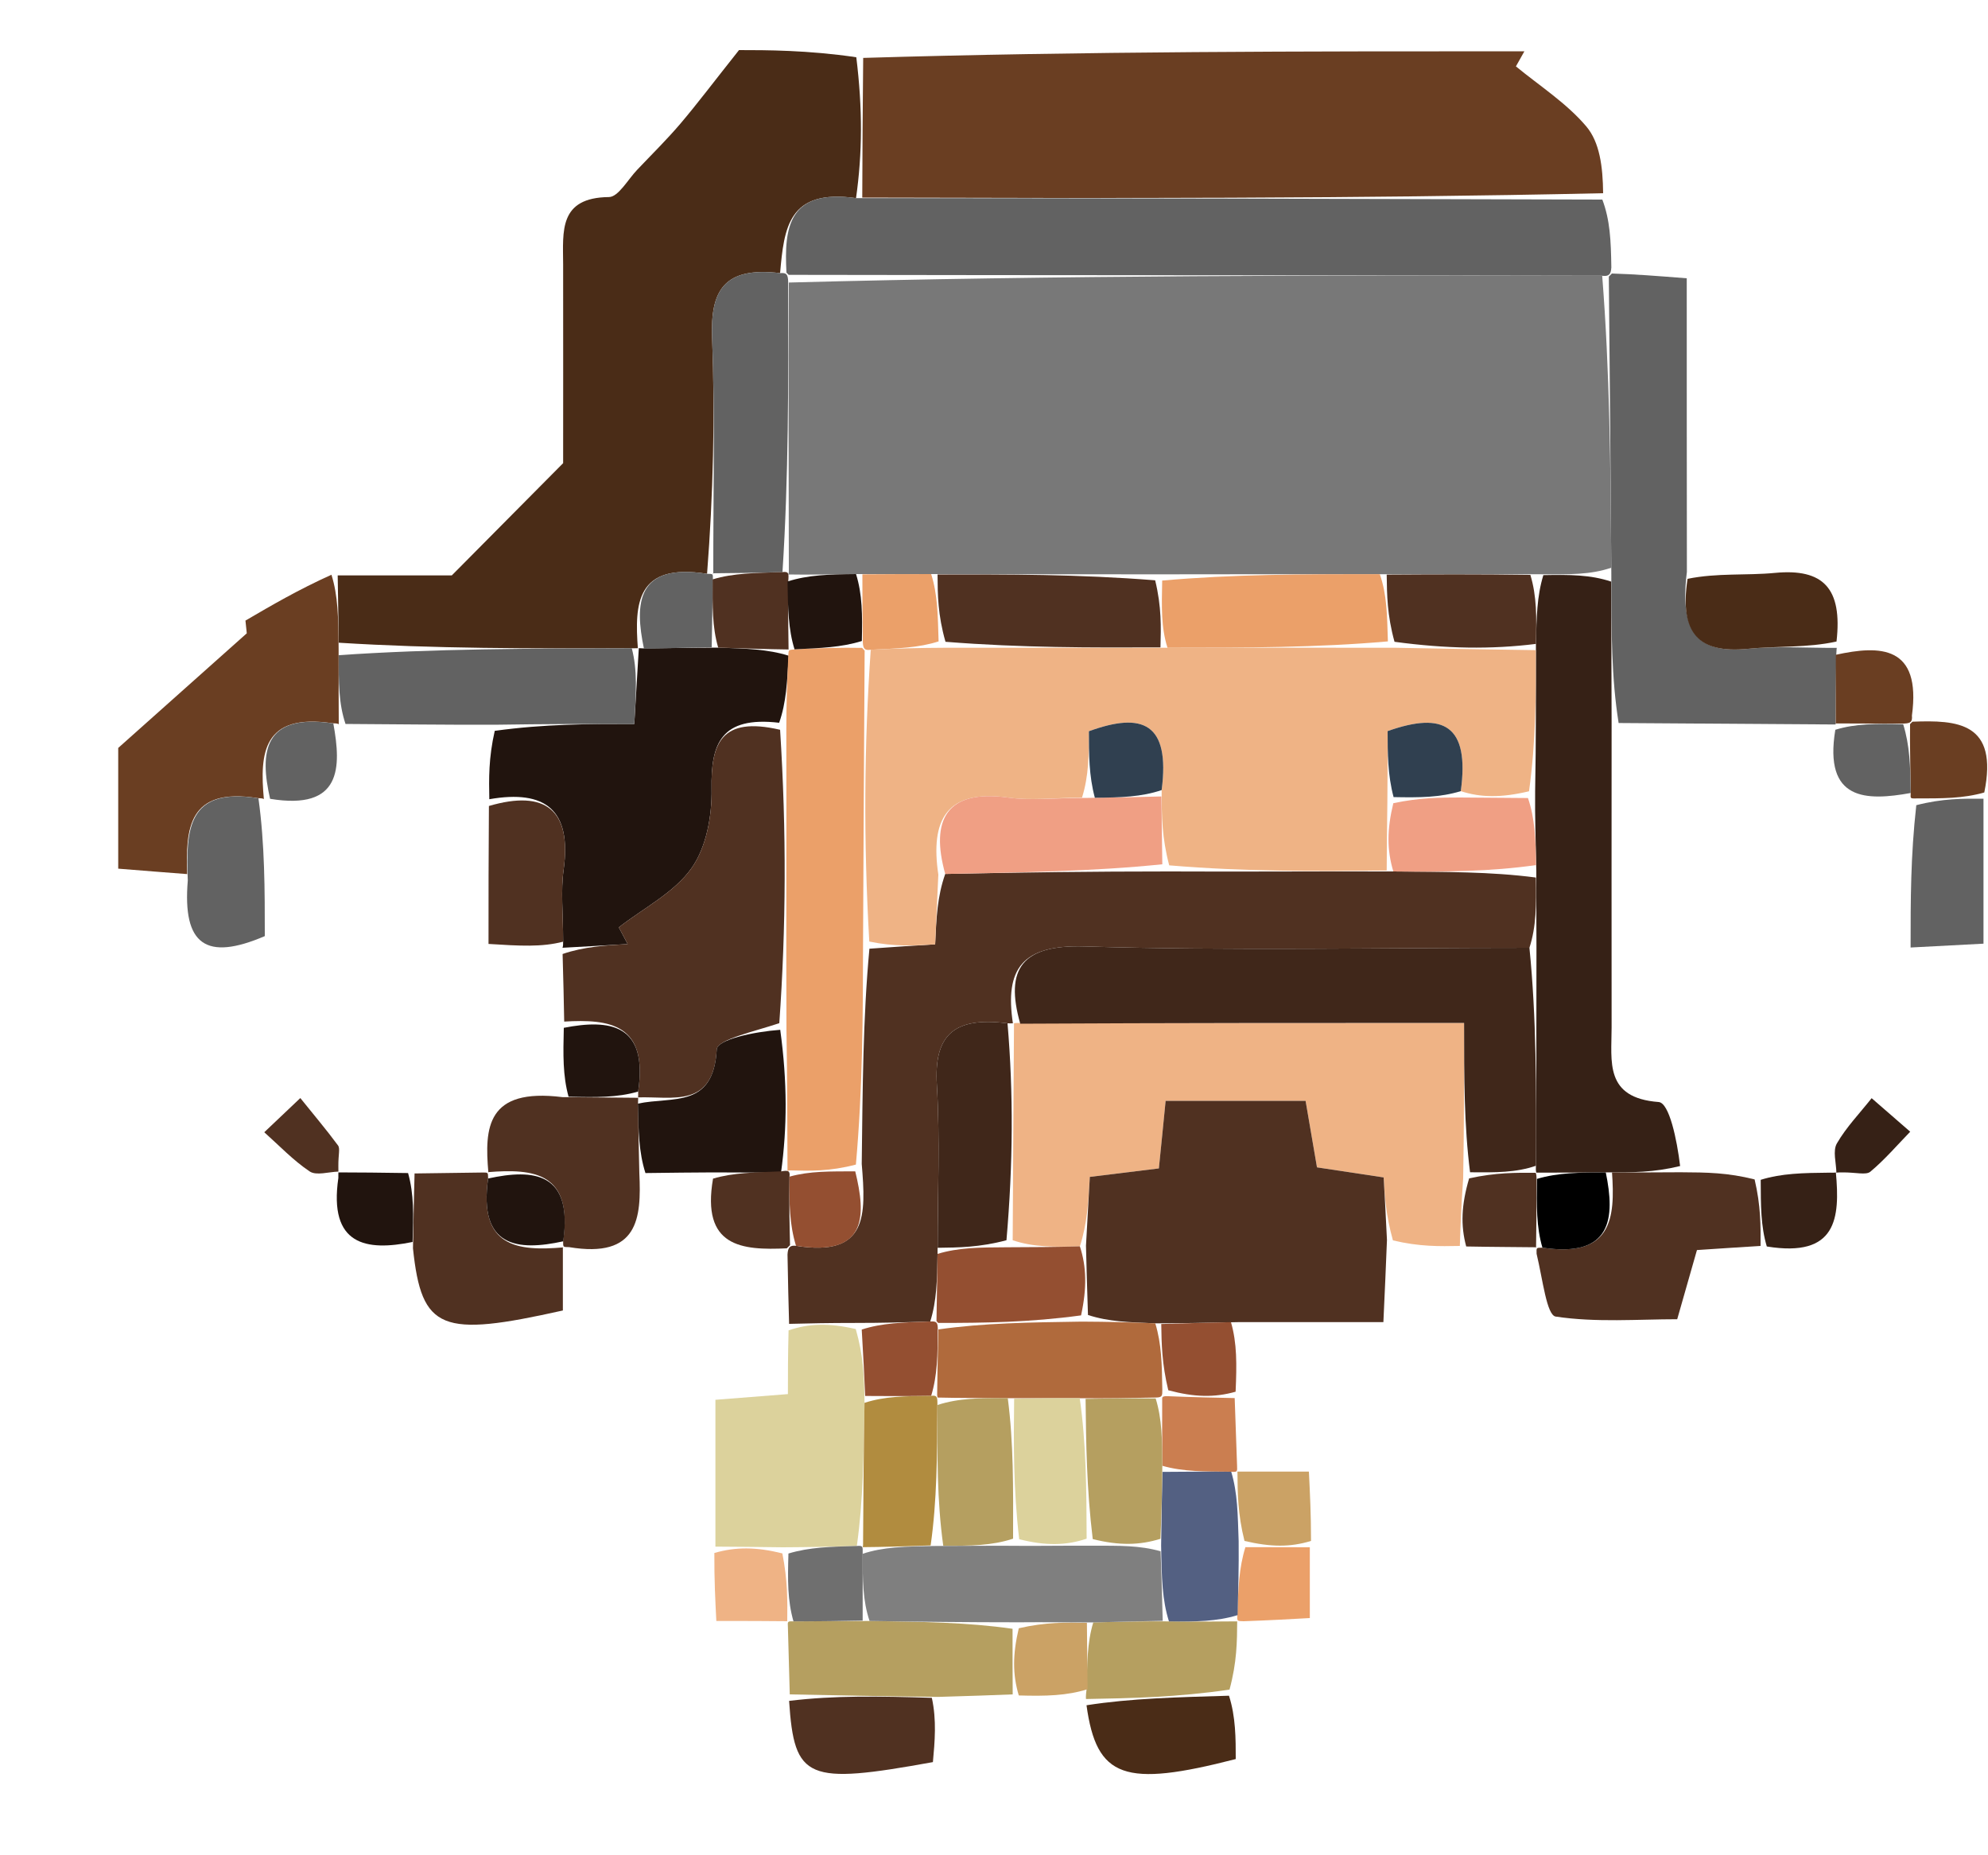 <?xml version="1.0" encoding="UTF-8"?>
<svg width="15px" height="14px" viewBox="0 0 15 14" version="1.1" xmlns="http://www.w3.org/2000/svg" xmlns:xlink="http://www.w3.org/1999/xlink">
    <g id="Page-1" stroke="none" stroke-width="1" fill="none" fill-rule="evenodd">
        <g id="Group-5" transform="translate(0.892, 0.378)" fill-rule="nonzero">
            <path d="M1.656,3.964 C1.994,3.964 2.331,3.964 2.517,3.964 C2.822,3.657 3.03,3.447 3.357,3.117 C3.357,2.738 3.358,2.177 3.357,1.616 C3.356,1.367 3.323,1.113 3.703,1.109 C3.774,1.108 3.846,0.976 3.916,0.903 C4.025,0.788 4.139,0.676 4.242,0.555 C4.371,0.403 4.491,0.243 4.684,0 C4.888,0 5.204,0 5.569,0.054 C5.617,0.443 5.615,0.778 5.567,1.117 C5.056,1.045 5.024,1.341 4.994,1.683 C4.567,1.632 4.468,1.818 4.481,2.169 C4.504,2.763 4.489,3.358 4.443,3.952 C3.908,3.867 3.896,4.178 3.921,4.517 C3.921,4.513 3.928,4.513 3.875,4.514 C3.102,4.516 2.383,4.517 1.664,4.472 C1.661,4.272 1.658,4.118 1.656,3.964 Z" id="Path" fill="#4A2C17"></path>
            <path d="M5.614,1.113 C5.615,0.778 5.617,0.443 5.621,0.059 C7.285,0.009 8.948,0.009 10.61,0.009 C10.589,0.047 10.567,0.085 10.546,0.123 C10.726,0.271 10.929,0.401 11.077,0.576 C11.178,0.695 11.202,0.879 11.204,1.08 C9.302,1.122 7.458,1.118 5.614,1.113 Z" id="Path" fill="#6A3E22"></path>
            <path d="M5.062,9.612 C5.058,9.456 5.053,9.299 5.05,9.089 C5.053,9.034 5.069,9.018 5.114,9.023 C5.656,9.109 5.642,8.792 5.61,8.405 C5.617,7.831 5.619,7.308 5.668,6.781 C5.859,6.767 6.002,6.758 6.164,6.748 C6.173,6.55 6.18,6.386 6.24,6.217 C6.82,6.205 7.349,6.198 7.93,6.198 C8.512,6.201 9.041,6.196 9.621,6.198 C10.013,6.202 10.354,6.199 10.697,6.244 C10.7,6.453 10.7,6.613 10.648,6.774 C9.494,6.774 8.391,6.797 7.29,6.764 C6.82,6.75 6.688,6.932 6.751,7.347 C6.749,7.341 6.759,7.346 6.71,7.344 C6.298,7.291 6.154,7.44 6.177,7.81 C6.201,8.218 6.183,8.629 6.182,9.084 C6.179,9.283 6.176,9.437 6.127,9.594 C5.922,9.601 5.763,9.605 5.56,9.605 C5.364,9.605 5.213,9.608 5.062,9.612 Z" id="Path" fill="#503121"></path>
            <path d="M10.123,9.024 C9.97,9.027 9.818,9.03 9.618,8.982 C9.564,8.789 9.556,8.647 9.548,8.507 C9.349,8.477 9.191,8.453 9.045,8.431 C9.012,8.238 8.985,8.081 8.959,7.929 C8.591,7.929 8.262,7.929 7.903,7.929 C7.885,8.108 7.87,8.266 7.852,8.439 C7.664,8.462 7.505,8.482 7.331,8.503 C7.32,8.693 7.311,8.857 7.256,9.027 C7.058,9.033 6.904,9.033 6.749,8.981 C6.752,8.401 6.755,7.873 6.759,7.346 C6.759,7.346 6.749,7.341 6.803,7.341 C7.939,7.341 9.02,7.341 10.155,7.341 C10.155,7.761 10.155,8.114 10.148,8.514 C10.134,8.715 10.128,8.869 10.123,9.024 Z" id="Path" fill="#EFB385"></path>
            <path d="M5.567,1.117 C7.458,1.118 9.302,1.122 11.198,1.128 C11.256,1.282 11.263,1.434 11.266,1.64 C11.263,1.694 11.247,1.709 11.197,1.703 C9.119,1.698 7.092,1.7 5.059,1.696 C5.053,1.691 5.042,1.679 5.042,1.679 C5.024,1.341 5.056,1.045 5.567,1.117 Z" id="Path" fill="#626262"></path>
            <path d="M7.302,9.022 C7.311,8.857 7.32,8.693 7.331,8.503 C7.505,8.482 7.664,8.462 7.852,8.439 C7.87,8.266 7.885,8.108 7.903,7.929 C8.262,7.929 8.591,7.929 8.959,7.929 C8.985,8.081 9.012,8.238 9.045,8.431 C9.191,8.453 9.349,8.477 9.548,8.507 C9.556,8.647 9.564,8.789 9.573,8.979 C9.565,9.191 9.557,9.355 9.546,9.599 C9.198,9.599 8.872,9.599 8.447,9.599 C8.189,9.604 8.029,9.608 7.825,9.608 C7.626,9.6 7.474,9.596 7.317,9.545 C7.31,9.339 7.306,9.181 7.302,9.022 Z" id="Path" fill="#503121"></path>
            <path d="M10.701,6.774 C10.7,6.613 10.7,6.453 10.7,6.198 C10.695,5.951 10.689,5.797 10.691,5.593 C10.698,5.204 10.697,4.866 10.697,4.481 C10.702,4.278 10.704,4.123 10.753,3.962 C10.954,3.958 11.109,3.959 11.265,4.011 C11.266,4.4 11.267,4.739 11.268,5.077 C11.268,5.843 11.267,6.609 11.268,7.375 C11.268,7.633 11.213,7.907 11.623,7.938 C11.703,7.944 11.761,8.221 11.785,8.421 C11.584,8.47 11.428,8.469 11.224,8.469 C11.02,8.47 10.864,8.471 10.704,8.471 C10.701,8.472 10.694,8.472 10.697,8.419 C10.7,7.835 10.701,7.304 10.701,6.774 Z" id="Path" fill="#362116"></path>
            <path d="M2.8,5.653 C2.797,5.498 2.794,5.344 2.841,5.137 C3.219,5.085 3.547,5.085 3.894,5.085 C3.908,4.842 3.918,4.678 3.928,4.513 C3.928,4.513 3.921,4.513 3.967,4.515 C4.168,4.513 4.323,4.509 4.527,4.509 C4.739,4.516 4.902,4.521 5.059,4.57 C5.047,4.769 5.041,4.922 4.987,5.076 C4.548,5.025 4.471,5.233 4.477,5.575 C4.481,5.776 4.438,6.016 4.325,6.174 C4.194,6.359 3.964,6.474 3.777,6.62 C3.799,6.662 3.821,6.704 3.844,6.746 C3.68,6.756 3.515,6.765 3.351,6.774 C3.351,6.774 3.358,6.774 3.357,6.725 C3.357,6.512 3.338,6.344 3.361,6.183 C3.422,5.734 3.224,5.579 2.8,5.653 Z" id="Path" fill="#21140E"></path>
            <path d="M3.353,6.821 C3.515,6.765 3.68,6.756 3.844,6.746 C3.821,6.704 3.799,6.662 3.777,6.62 C3.964,6.474 4.194,6.359 4.325,6.174 C4.438,6.016 4.481,5.776 4.477,5.575 C4.471,5.233 4.548,5.025 4.994,5.129 C5.043,5.902 5.039,6.623 4.988,7.343 C4.793,7.408 4.52,7.467 4.516,7.541 C4.491,7.99 4.183,7.894 3.921,7.903 C3.922,7.904 3.924,7.906 3.923,7.859 C4,7.347 3.706,7.311 3.365,7.331 C3.362,7.176 3.359,7.022 3.353,6.821 Z" id="Path" fill="#503121"></path>
            <path d="M11.321,5.078 C11.267,4.739 11.266,4.4 11.266,3.957 C11.26,3.138 11.254,2.424 11.247,1.709 C11.247,1.709 11.263,1.694 11.27,1.686 C11.442,1.691 11.606,1.704 11.835,1.722 C11.835,2.435 11.835,3.136 11.836,3.938 C11.778,4.402 11.925,4.555 12.297,4.518 C12.518,4.496 12.743,4.512 12.967,4.511 C12.967,4.511 12.965,4.516 12.963,4.564 C12.96,4.77 12.959,4.93 12.958,5.089 C12.43,5.086 11.902,5.082 11.321,5.078 Z" id="Path" fill="#626262"></path>
            <path d="M1.609,3.959 C1.658,4.118 1.661,4.272 1.663,4.52 C1.663,4.772 1.663,4.93 1.664,5.088 C1.664,5.088 1.663,5.08 1.619,5.08 C1.091,5.001 1.067,5.304 1.099,5.653 C1.099,5.653 1.098,5.645 1.054,5.645 C0.523,5.56 0.51,5.879 0.52,6.218 C0.357,6.205 0.193,6.193 6.66133815e-15,6.177 C6.66133815e-15,5.826 6.66133815e-15,5.499 6.66133815e-15,5.266 C0.363,4.942 0.667,4.672 0.97,4.401 C0.967,4.369 0.963,4.337 0.96,4.305 C1.16,4.188 1.361,4.071 1.609,3.959 Z" id="Path" fill="#6A3E22"></path>
            <path d="M5.058,9.661 C5.213,9.608 5.364,9.605 5.565,9.651 C5.622,9.852 5.629,10.004 5.631,10.208 C5.624,10.601 5.622,10.942 5.573,11.288 C5.371,11.294 5.216,11.297 5.014,11.298 C4.814,11.295 4.66,11.294 4.506,11.293 C4.506,10.938 4.506,10.583 4.506,10.185 C4.672,10.172 4.832,10.159 5.053,10.142 C5.053,9.994 5.053,9.851 5.058,9.661 Z" id="Path" fill="#DCD29C"></path>
            <path d="M11.271,8.469 C11.428,8.469 11.584,8.47 11.788,8.468 C11.99,8.469 12.144,8.471 12.347,8.522 C12.394,8.721 12.393,8.873 12.392,9.024 C12.242,9.033 12.093,9.043 11.912,9.055 C11.868,9.211 11.823,9.365 11.763,9.577 C11.468,9.577 11.151,9.603 10.846,9.557 C10.778,9.546 10.749,9.279 10.702,9.083 C10.701,9.035 10.698,9.038 10.746,9.037 C11.272,9.116 11.295,8.812 11.271,8.469 Z" id="Path" fill="#503121"></path>
            <path d="M1.715,5.085 C1.663,4.93 1.663,4.772 1.664,4.566 C2.383,4.517 3.102,4.516 3.875,4.514 C3.918,4.678 3.908,4.842 3.894,5.085 C3.547,5.085 3.219,5.085 2.839,5.091 C2.447,5.092 2.106,5.087 1.715,5.085 Z" id="Path" fill="#626262"></path>
            <path d="M3.355,9.032 C3.355,9.196 3.355,9.359 3.355,9.511 C2.439,9.716 2.289,9.663 2.224,9.042 C2.228,8.79 2.232,8.634 2.236,8.477 C2.391,8.475 2.546,8.473 2.747,8.47 C2.792,8.47 2.79,8.467 2.791,8.515 C2.717,9.035 3.015,9.064 3.358,9.035 C3.357,9.034 3.355,9.032 3.355,9.032 Z" id="Path" fill="#503121"></path>
            <path d="M2.793,8.471 C2.763,8.131 2.78,7.83 3.351,7.901 C3.605,7.903 3.765,7.905 3.924,7.906 C3.924,7.906 3.922,7.904 3.922,7.951 C3.925,8.157 3.928,8.317 3.932,8.476 C3.948,8.815 3.925,9.12 3.402,9.033 C3.355,9.032 3.357,9.034 3.357,8.988 C3.432,8.468 3.134,8.44 2.79,8.467 C2.79,8.467 2.792,8.47 2.793,8.471 Z" id="Path" fill="#503121"></path>
            <path d="M6.749,12.408 C6.593,12.414 6.438,12.42 6.186,12.427 C5.748,12.422 5.407,12.415 5.067,12.408 C5.063,12.254 5.059,12.1 5.053,11.902 C5.051,11.858 5.048,11.855 5.095,11.857 C5.301,11.857 5.459,11.854 5.669,11.854 C6.063,11.86 6.406,11.864 6.748,11.913 C6.748,12.108 6.748,12.258 6.749,12.408 Z" id="Path" fill="#B59F60"></path>
            <path d="M3.978,8.474 C3.928,8.317 3.925,8.157 3.921,7.95 C4.183,7.894 4.491,7.99 4.516,7.541 C4.52,7.467 4.793,7.408 4.995,7.393 C5.049,7.787 5.048,8.129 5.001,8.471 C4.799,8.47 4.644,8.47 4.489,8.469 C4.334,8.47 4.179,8.471 3.978,8.474 Z" id="Path" fill="#21140E"></path>
            <path d="M2.797,5.704 C3.224,5.579 3.422,5.734 3.361,6.183 C3.338,6.344 3.357,6.512 3.357,6.728 C3.195,6.77 3.032,6.76 2.794,6.745 C2.794,6.401 2.794,6.078 2.797,5.704 Z" id="Path" fill="#503121"></path>
            <path d="M0.525,6.266 C0.51,5.879 0.523,5.56 1.058,5.646 C1.106,5.993 1.106,6.34 1.106,6.686 C0.665,6.875 0.484,6.755 0.525,6.266 Z" id="Path" fill="#626262"></path>
            <path d="M14.074,5.649 C14.074,6.002 14.074,6.355 14.074,6.743 C13.897,6.752 13.754,6.76 13.524,6.772 C13.524,6.413 13.524,6.082 13.567,5.698 C13.765,5.647 13.92,5.648 14.074,5.649 Z" id="Path" fill="#626262"></path>
            <path d="M8.443,11.854 C8.442,12.009 8.441,12.165 8.385,12.372 C7.988,12.43 7.645,12.437 7.302,12.443 C7.302,12.443 7.299,12.425 7.306,12.374 C7.312,12.172 7.31,12.02 7.357,11.865 C7.563,11.859 7.722,11.856 7.928,11.857 C8.132,11.86 8.289,11.858 8.444,11.857 C8.442,11.858 8.443,11.854 8.443,11.854 Z" id="Path" fill="#B59F60"></path>
            <path d="M7.306,12.49 C7.645,12.437 7.988,12.43 8.381,12.418 C8.432,12.577 8.432,12.742 8.432,12.896 C7.593,13.112 7.382,13.041 7.306,12.49 Z" id="Path" fill="#4A2C17"></path>
            <path d="M5.062,12.457 C5.407,12.415 5.748,12.422 6.139,12.434 C6.176,12.603 6.161,12.766 6.147,12.919 C5.197,13.091 5.101,13.053 5.062,12.457 Z" id="Path" fill="#503121"></path>
            <path d="M12.965,4.463 C12.743,4.512 12.518,4.496 12.297,4.518 C11.925,4.555 11.778,4.402 11.841,3.99 C12.065,3.944 12.286,3.966 12.502,3.945 C12.864,3.911 13.011,4.06 12.965,4.463 Z" id="Path" fill="#4A2C17"></path>
            <path d="M3.923,7.859 C3.765,7.905 3.605,7.903 3.398,7.898 C3.354,7.738 3.357,7.582 3.362,7.378 C3.706,7.311 4,7.347 3.923,7.859 Z" id="Path" fill="#21140E"></path>
            <path d="M1.661,8.463 C1.588,8.465 1.495,8.495 1.445,8.462 C1.321,8.379 1.215,8.267 1.102,8.166 C1.193,8.08 1.283,7.994 1.374,7.908 C1.469,8.027 1.568,8.143 1.658,8.265 C1.676,8.288 1.66,8.336 1.661,8.421 C1.662,8.469 1.661,8.463 1.661,8.463 Z" id="Path" fill="#503121"></path>
            <path d="M12.964,8.472 C12.963,8.397 12.935,8.306 12.968,8.25 C13.039,8.127 13.141,8.022 13.23,7.909 C13.327,7.994 13.424,8.078 13.521,8.162 C13.422,8.264 13.329,8.373 13.22,8.464 C13.187,8.491 13.111,8.468 13.008,8.469 C12.962,8.469 12.964,8.472 12.964,8.472 Z" id="Path" fill="#362116"></path>
            <path d="M2.187,8.474 C2.232,8.634 2.228,8.79 2.221,8.994 C1.87,9.066 1.587,9.018 1.661,8.511 C1.661,8.463 1.662,8.469 1.659,8.469 C1.817,8.469 1.978,8.471 2.187,8.474 Z" id="Path" fill="#21140E"></path>
            <path d="M4.488,8.516 C4.644,8.47 4.799,8.47 5.003,8.461 C5.052,8.453 5.071,8.454 5.065,8.501 C5.062,8.705 5.065,8.861 5.069,9.018 C5.069,9.018 5.053,9.034 5.045,9.042 C4.703,9.058 4.399,9.032 4.488,8.516 Z" id="Path" fill="#503121"></path>
            <path d="M10.171,9.028 C10.128,8.869 10.134,8.715 10.193,8.514 C10.395,8.47 10.545,8.471 10.694,8.472 C10.694,8.472 10.701,8.472 10.702,8.519 C10.702,8.723 10.7,8.88 10.698,9.038 C10.698,9.038 10.701,9.035 10.702,9.034 C10.542,9.032 10.381,9.032 10.171,9.028 Z" id="Path" fill="#503121"></path>
            <path d="M12.439,9.028 C12.393,8.873 12.394,8.721 12.393,8.525 C12.551,8.476 12.71,8.473 12.916,8.471 C12.964,8.472 12.962,8.469 12.96,8.468 C12.992,8.814 12.968,9.114 12.439,9.028 Z" id="Path" fill="#362116"></path>
            <path d="M14.08,5.602 C13.92,5.648 13.765,5.647 13.564,5.647 C13.517,5.648 13.524,5.646 13.525,5.603 C13.522,5.403 13.518,5.248 13.52,5.086 C13.526,5.08 13.538,5.068 13.538,5.068 C13.877,5.055 14.188,5.072 14.08,5.602 Z" id="Path" fill="#6A3E22"></path>
            <path d="M12.959,5.085 C12.959,4.93 12.96,4.77 12.96,4.563 C13.293,4.49 13.606,4.491 13.534,5.022 C13.538,5.068 13.526,5.08 13.474,5.082 C13.265,5.082 13.109,5.082 12.953,5.081 C12.953,5.081 12.96,5.082 12.959,5.085 Z" id="Path" fill="#6A3E22"></path>
            <path d="M1.146,5.65 C1.067,5.304 1.091,5.001 1.623,5.081 C1.684,5.415 1.686,5.739 1.146,5.65 Z" id="Path" fill="#626262"></path>
            <path d="M12.956,5.129 C13.109,5.082 13.265,5.082 13.468,5.087 C13.518,5.248 13.522,5.403 13.525,5.606 C13.191,5.666 12.867,5.668 12.956,5.129 Z" id="Path" fill="#626262"></path>
            <path d="M8.424,10.172 C8.429,10.326 8.435,10.48 8.442,10.681 C8.444,10.728 8.445,10.731 8.398,10.728 C8.194,10.726 8.036,10.728 7.878,10.683 C7.877,10.485 7.876,10.332 7.877,10.173 C7.878,10.167 7.878,10.155 7.924,10.158 C8.121,10.166 8.272,10.169 8.424,10.172 Z" id="Path" fill="#CB7E50"></path>
            <path d="M8.431,10.124 C8.272,10.169 8.121,10.166 7.923,10.113 C7.875,9.914 7.872,9.763 7.87,9.613 C8.029,9.608 8.189,9.604 8.396,9.599 C8.442,9.759 8.44,9.918 8.431,10.124 Z" id="Path" fill="#944F31"></path>
            <path d="M4.498,11.341 C4.66,11.294 4.814,11.295 5.011,11.344 C5.051,11.546 5.05,11.7 5.048,11.855 C5.048,11.855 5.051,11.858 5.052,11.856 C4.89,11.854 4.728,11.854 4.513,11.854 C4.505,11.698 4.497,11.544 4.498,11.341 Z" id="Path" fill="#EFB385"></path>
            <path d="M8.991,11.298 C8.991,11.459 8.991,11.62 8.991,11.832 C8.846,11.84 8.693,11.849 8.491,11.856 C8.443,11.854 8.442,11.858 8.444,11.811 C8.451,11.608 8.456,11.454 8.505,11.297 C8.697,11.297 8.844,11.298 8.991,11.298 Z" id="Path" fill="#EBA069"></path>
            <path d="M7.309,11.868 C7.31,12.02 7.312,12.172 7.314,12.369 C7.157,12.418 7,12.422 6.795,12.416 C6.748,12.258 6.748,12.108 6.795,11.909 C6.998,11.862 7.154,11.865 7.309,11.868 Z" id="Path" fill="#CBA265"></path>
            <path d="M9,11.25 C8.844,11.298 8.697,11.297 8.498,11.25 C8.447,11.047 8.446,10.889 8.445,10.731 C8.445,10.731 8.444,10.728 8.442,10.727 C8.604,10.727 8.768,10.727 8.984,10.727 C8.992,10.89 9,11.046 9,11.25 Z" id="Path" fill="#CBA265"></path>
            <path d="M4.49,3.953 C4.489,3.358 4.504,2.763 4.481,2.169 C4.468,1.818 4.567,1.632 4.994,1.683 C5.042,1.679 5.053,1.691 5.055,1.748 C5.057,2.514 5.058,3.224 5.012,3.939 C4.804,3.946 4.644,3.946 4.486,3.948 C4.487,3.95 4.49,3.953 4.49,3.953 Z" id="Path" fill="#626262"></path>
            <path d="M4.478,4.506 C4.323,4.509 4.168,4.513 3.967,4.518 C3.896,4.178 3.908,3.867 4.443,3.952 C4.49,3.953 4.487,3.95 4.487,3.995 C4.484,4.196 4.481,4.351 4.478,4.506 Z" id="Path" fill="#626262"></path>
            <path d="M10.696,4.528 C10.697,4.866 10.698,5.204 10.645,5.593 C10.435,5.643 10.28,5.641 10.13,5.592 C10.198,5.095 10.001,4.989 9.578,5.139 C9.578,5.306 9.578,5.469 9.576,5.678 C9.573,5.88 9.572,6.035 9.571,6.191 C9.041,6.196 8.512,6.201 7.93,6.152 C7.875,5.942 7.873,5.787 7.873,5.584 C7.939,5.076 7.727,4.993 7.324,5.14 C7.324,5.312 7.324,5.476 7.272,5.641 C7.052,5.643 6.882,5.664 6.719,5.641 C6.246,5.574 6.127,5.812 6.188,6.222 C6.18,6.386 6.173,6.55 6.164,6.748 C6.002,6.758 5.859,6.767 5.667,6.727 C5.623,5.962 5.628,5.247 5.678,4.525 C5.881,4.515 6.038,4.511 6.247,4.51 C6.82,4.511 7.342,4.509 7.917,4.51 C8.509,4.51 9.047,4.509 9.635,4.51 C10.022,4.518 10.359,4.523 10.696,4.528 Z" id="Path" fill="#EFB385"></path>
            <path d="M10.697,8.419 C10.545,8.471 10.395,8.47 10.2,8.468 C10.155,8.114 10.155,7.761 10.155,7.341 C9.02,7.341 7.939,7.341 6.806,7.347 C6.688,6.932 6.82,6.75 7.29,6.764 C8.391,6.797 9.494,6.774 10.648,6.774 C10.701,7.304 10.7,7.835 10.697,8.419 Z" id="Path" fill="#40271A"></path>
            <path d="M5.632,4.532 C5.628,5.247 5.623,5.962 5.62,6.731 C5.619,7.308 5.617,7.831 5.566,8.41 C5.368,8.462 5.22,8.458 5.071,8.454 C5.071,8.454 5.052,8.453 5.05,8.462 C5.048,8.129 5.049,7.787 5.042,7.395 C5.039,6.623 5.043,5.902 5.041,5.127 C5.041,4.922 5.047,4.769 5.056,4.568 C5.058,4.521 5.058,4.528 5.103,4.522 C5.301,4.512 5.454,4.508 5.613,4.511 C5.62,4.518 5.632,4.532 5.632,4.532 Z" id="Path" fill="#EBA069"></path>
            <path d="M7.871,5.632 C7.873,5.787 7.875,5.942 7.878,6.144 C7.349,6.198 6.82,6.205 6.24,6.217 C6.127,5.812 6.246,5.574 6.719,5.641 C6.882,5.664 7.052,5.643 7.317,5.643 C7.567,5.64 7.719,5.636 7.871,5.632 Z" id="Path" fill="#F09F84"></path>
            <path d="M6.71,7.344 C6.755,7.873 6.752,8.401 6.702,8.981 C6.498,9.035 6.34,9.036 6.183,9.038 C6.183,8.629 6.201,8.218 6.177,7.81 C6.154,7.44 6.298,7.291 6.71,7.344 Z" id="Path" fill="#40271A"></path>
            <path d="M9.621,6.198 C9.572,6.035 9.573,5.88 9.621,5.683 C9.82,5.641 9.973,5.64 10.125,5.64 C10.28,5.641 10.435,5.643 10.637,5.644 C10.689,5.797 10.695,5.951 10.698,6.15 C10.354,6.199 10.013,6.202 9.621,6.198 Z" id="Path" fill="#F09F84"></path>
            <path d="M6.182,9.084 C6.34,9.036 6.498,9.035 6.703,9.034 C6.904,9.033 7.058,9.033 7.256,9.027 C7.306,9.181 7.31,9.339 7.265,9.548 C6.875,9.601 6.534,9.605 6.187,9.605 C6.183,9.6 6.174,9.591 6.174,9.591 C6.176,9.437 6.179,9.283 6.182,9.084 Z" id="Path" fill="#944F31"></path>
            <path d="M5.065,8.501 C5.22,8.458 5.368,8.462 5.561,8.461 C5.642,8.792 5.656,9.109 5.114,9.023 C5.065,8.861 5.062,8.705 5.065,8.501 Z" id="Path" fill="#944F31"></path>
            <path d="M5.636,10.156 C5.629,10.004 5.622,9.852 5.61,9.655 C5.763,9.605 5.922,9.601 6.127,9.594 C6.174,9.591 6.183,9.6 6.184,9.649 C6.183,9.849 6.181,10 6.134,10.155 C5.938,10.158 5.787,10.157 5.636,10.156 Z" id="Path" fill="#944F31"></path>
            <path d="M5.06,3.933 C5.058,3.224 5.057,2.514 5.06,1.754 C7.092,1.7 9.119,1.698 11.197,1.703 C11.254,2.424 11.26,3.138 11.266,3.906 C11.109,3.959 10.954,3.958 10.701,3.955 C10.26,3.954 9.916,3.956 9.519,3.955 C8.937,3.954 8.407,3.956 7.825,3.956 C7.242,3.955 6.712,3.956 6.134,3.954 C5.93,3.954 5.772,3.955 5.567,3.954 C5.363,3.956 5.206,3.96 5.055,3.957 C5.06,3.95 5.06,3.933 5.06,3.933 Z" id="Path" fill="#787878"></path>
            <path d="M6.179,10.15 C6.181,10 6.183,9.849 6.188,9.654 C6.534,9.605 6.875,9.601 7.269,9.595 C7.474,9.596 7.626,9.6 7.825,9.608 C7.872,9.763 7.875,9.914 7.878,10.109 C7.878,10.155 7.878,10.167 7.829,10.168 C7.62,10.172 7.46,10.175 7.255,10.173 C7.06,10.172 6.91,10.174 6.712,10.173 C6.503,10.171 6.343,10.172 6.182,10.168 C6.181,10.162 6.179,10.15 6.179,10.15 Z" id="Path" fill="#B06A3C"></path>
            <path d="M9.571,3.958 C9.916,3.956 10.26,3.954 10.655,3.96 C10.704,4.123 10.702,4.278 10.697,4.481 C10.359,4.523 10.022,4.518 9.63,4.465 C9.574,4.263 9.573,4.11 9.571,3.958 Z" id="Path" fill="#503121"></path>
            <path d="M10.746,9.037 C10.7,8.88 10.702,8.723 10.705,8.518 C10.864,8.471 11.02,8.47 11.224,8.469 C11.295,8.812 11.272,9.116 10.746,9.037 Z" id="Path" fill="#000000"></path>
            <path d="M4.527,4.509 C4.481,4.351 4.484,4.196 4.485,3.994 C4.644,3.946 4.804,3.946 5.012,3.939 C5.06,3.933 5.06,3.95 5.056,4.003 C5.053,4.214 5.056,4.371 5.058,4.528 C5.058,4.528 5.058,4.521 5.061,4.523 C4.902,4.521 4.739,4.516 4.527,4.509 Z" id="Path" fill="#503121"></path>
            <path d="M5.631,10.208 C5.787,10.157 5.938,10.158 6.134,10.155 C6.179,10.15 6.181,10.162 6.181,10.218 C6.179,10.61 6.178,10.945 6.13,11.284 C5.928,11.291 5.772,11.296 5.617,11.297 C5.618,11.292 5.62,11.284 5.62,11.284 C5.622,10.942 5.624,10.601 5.631,10.208 Z" id="Path" fill="#B18C3F"></path>
            <path d="M5.095,11.857 C5.05,11.7 5.051,11.546 5.057,11.345 C5.216,11.297 5.371,11.294 5.573,11.288 C5.62,11.284 5.618,11.292 5.617,11.343 C5.617,11.546 5.617,11.698 5.617,11.851 C5.459,11.854 5.301,11.857 5.095,11.857 Z" id="Path" fill="#6F6F6F"></path>
            <path d="M2.791,8.515 C3.134,8.44 3.432,8.468 3.358,8.989 C3.015,9.064 2.717,9.035 2.791,8.515 Z" id="Path" fill="#21140E"></path>
            <path d="M5.669,11.854 C5.617,11.698 5.617,11.546 5.617,11.347 C5.772,11.296 5.928,11.291 6.178,11.288 C6.433,11.288 6.594,11.285 6.8,11.287 C6.999,11.288 7.152,11.285 7.351,11.286 C7.552,11.286 7.706,11.283 7.865,11.328 C7.873,11.535 7.877,11.694 7.881,11.853 C7.722,11.856 7.563,11.859 7.357,11.865 C7.154,11.865 6.998,11.862 6.796,11.864 C6.406,11.864 6.063,11.86 5.669,11.854 Z" id="Path" fill="#7F7F7F"></path>
            <path d="M7.928,11.857 C7.877,11.694 7.873,11.535 7.869,11.282 C7.872,11.036 7.876,10.882 7.879,10.729 C8.036,10.728 8.194,10.726 8.398,10.728 C8.446,10.889 8.447,11.047 8.454,11.252 C8.456,11.454 8.451,11.608 8.446,11.81 C8.289,11.858 8.132,11.86 7.928,11.857 Z" id="Path" fill="#536082"></path>
            <path d="M7.878,10.683 C7.876,10.882 7.872,11.036 7.864,11.234 C7.706,11.283 7.552,11.286 7.353,11.236 C7.306,10.848 7.303,10.513 7.299,10.178 C7.46,10.175 7.62,10.172 7.828,10.175 C7.876,10.332 7.877,10.485 7.878,10.683 Z" id="Path" fill="#B59F60"></path>
            <path d="M6.182,3.957 C6.712,3.956 7.242,3.955 7.824,4.001 C7.873,4.202 7.868,4.355 7.864,4.507 C7.342,4.509 6.82,4.511 6.242,4.465 C6.184,4.263 6.183,4.11 6.182,3.957 Z" id="Path" fill="#503121"></path>
            <path d="M7.917,4.51 C7.868,4.355 7.873,4.202 7.877,4.003 C8.407,3.956 8.937,3.954 9.519,3.955 C9.573,4.11 9.574,4.263 9.58,4.462 C9.047,4.509 8.509,4.51 7.917,4.51 Z" id="Path" fill="#EBA069"></path>
            <path d="M6.134,3.954 C6.183,4.11 6.184,4.263 6.19,4.462 C6.038,4.511 5.881,4.515 5.678,4.525 C5.632,4.532 5.62,4.518 5.618,4.465 C5.615,4.261 5.615,4.108 5.615,3.956 C5.772,3.955 5.93,3.954 6.134,3.954 Z" id="Path" fill="#EBA069"></path>
            <path d="M7.873,5.584 C7.719,5.636 7.567,5.64 7.369,5.642 C7.324,5.476 7.324,5.312 7.324,5.14 C7.727,4.993 7.939,5.076 7.873,5.584 Z" id="Path" fill="#304050"></path>
            <path d="M10.13,5.592 C9.973,5.64 9.82,5.641 9.623,5.637 C9.578,5.469 9.578,5.306 9.578,5.139 C10.001,4.989 10.198,5.095 10.13,5.592 Z" id="Path" fill="#304050"></path>
            <path d="M5.567,3.954 C5.615,4.108 5.615,4.261 5.611,4.459 C5.454,4.508 5.301,4.512 5.103,4.522 C5.056,4.371 5.053,4.214 5.05,4.01 C5.206,3.96 5.363,3.956 5.567,3.954 Z" id="Path" fill="#21140E"></path>
            <path d="M7.255,10.173 C7.303,10.513 7.306,10.848 7.307,11.233 C7.152,11.285 6.999,11.288 6.798,11.237 C6.753,10.848 6.756,10.512 6.76,10.177 C6.91,10.174 7.06,10.172 7.255,10.173 Z" id="Path" fill="#DCD29C"></path>
            <path d="M6.712,10.173 C6.756,10.512 6.753,10.848 6.752,11.233 C6.594,11.285 6.433,11.288 6.225,11.286 C6.178,10.945 6.179,10.61 6.182,10.224 C6.343,10.172 6.503,10.171 6.712,10.173 Z" id="Path" fill="#B59F60"></path>
        </g>
    </g>
</svg>

